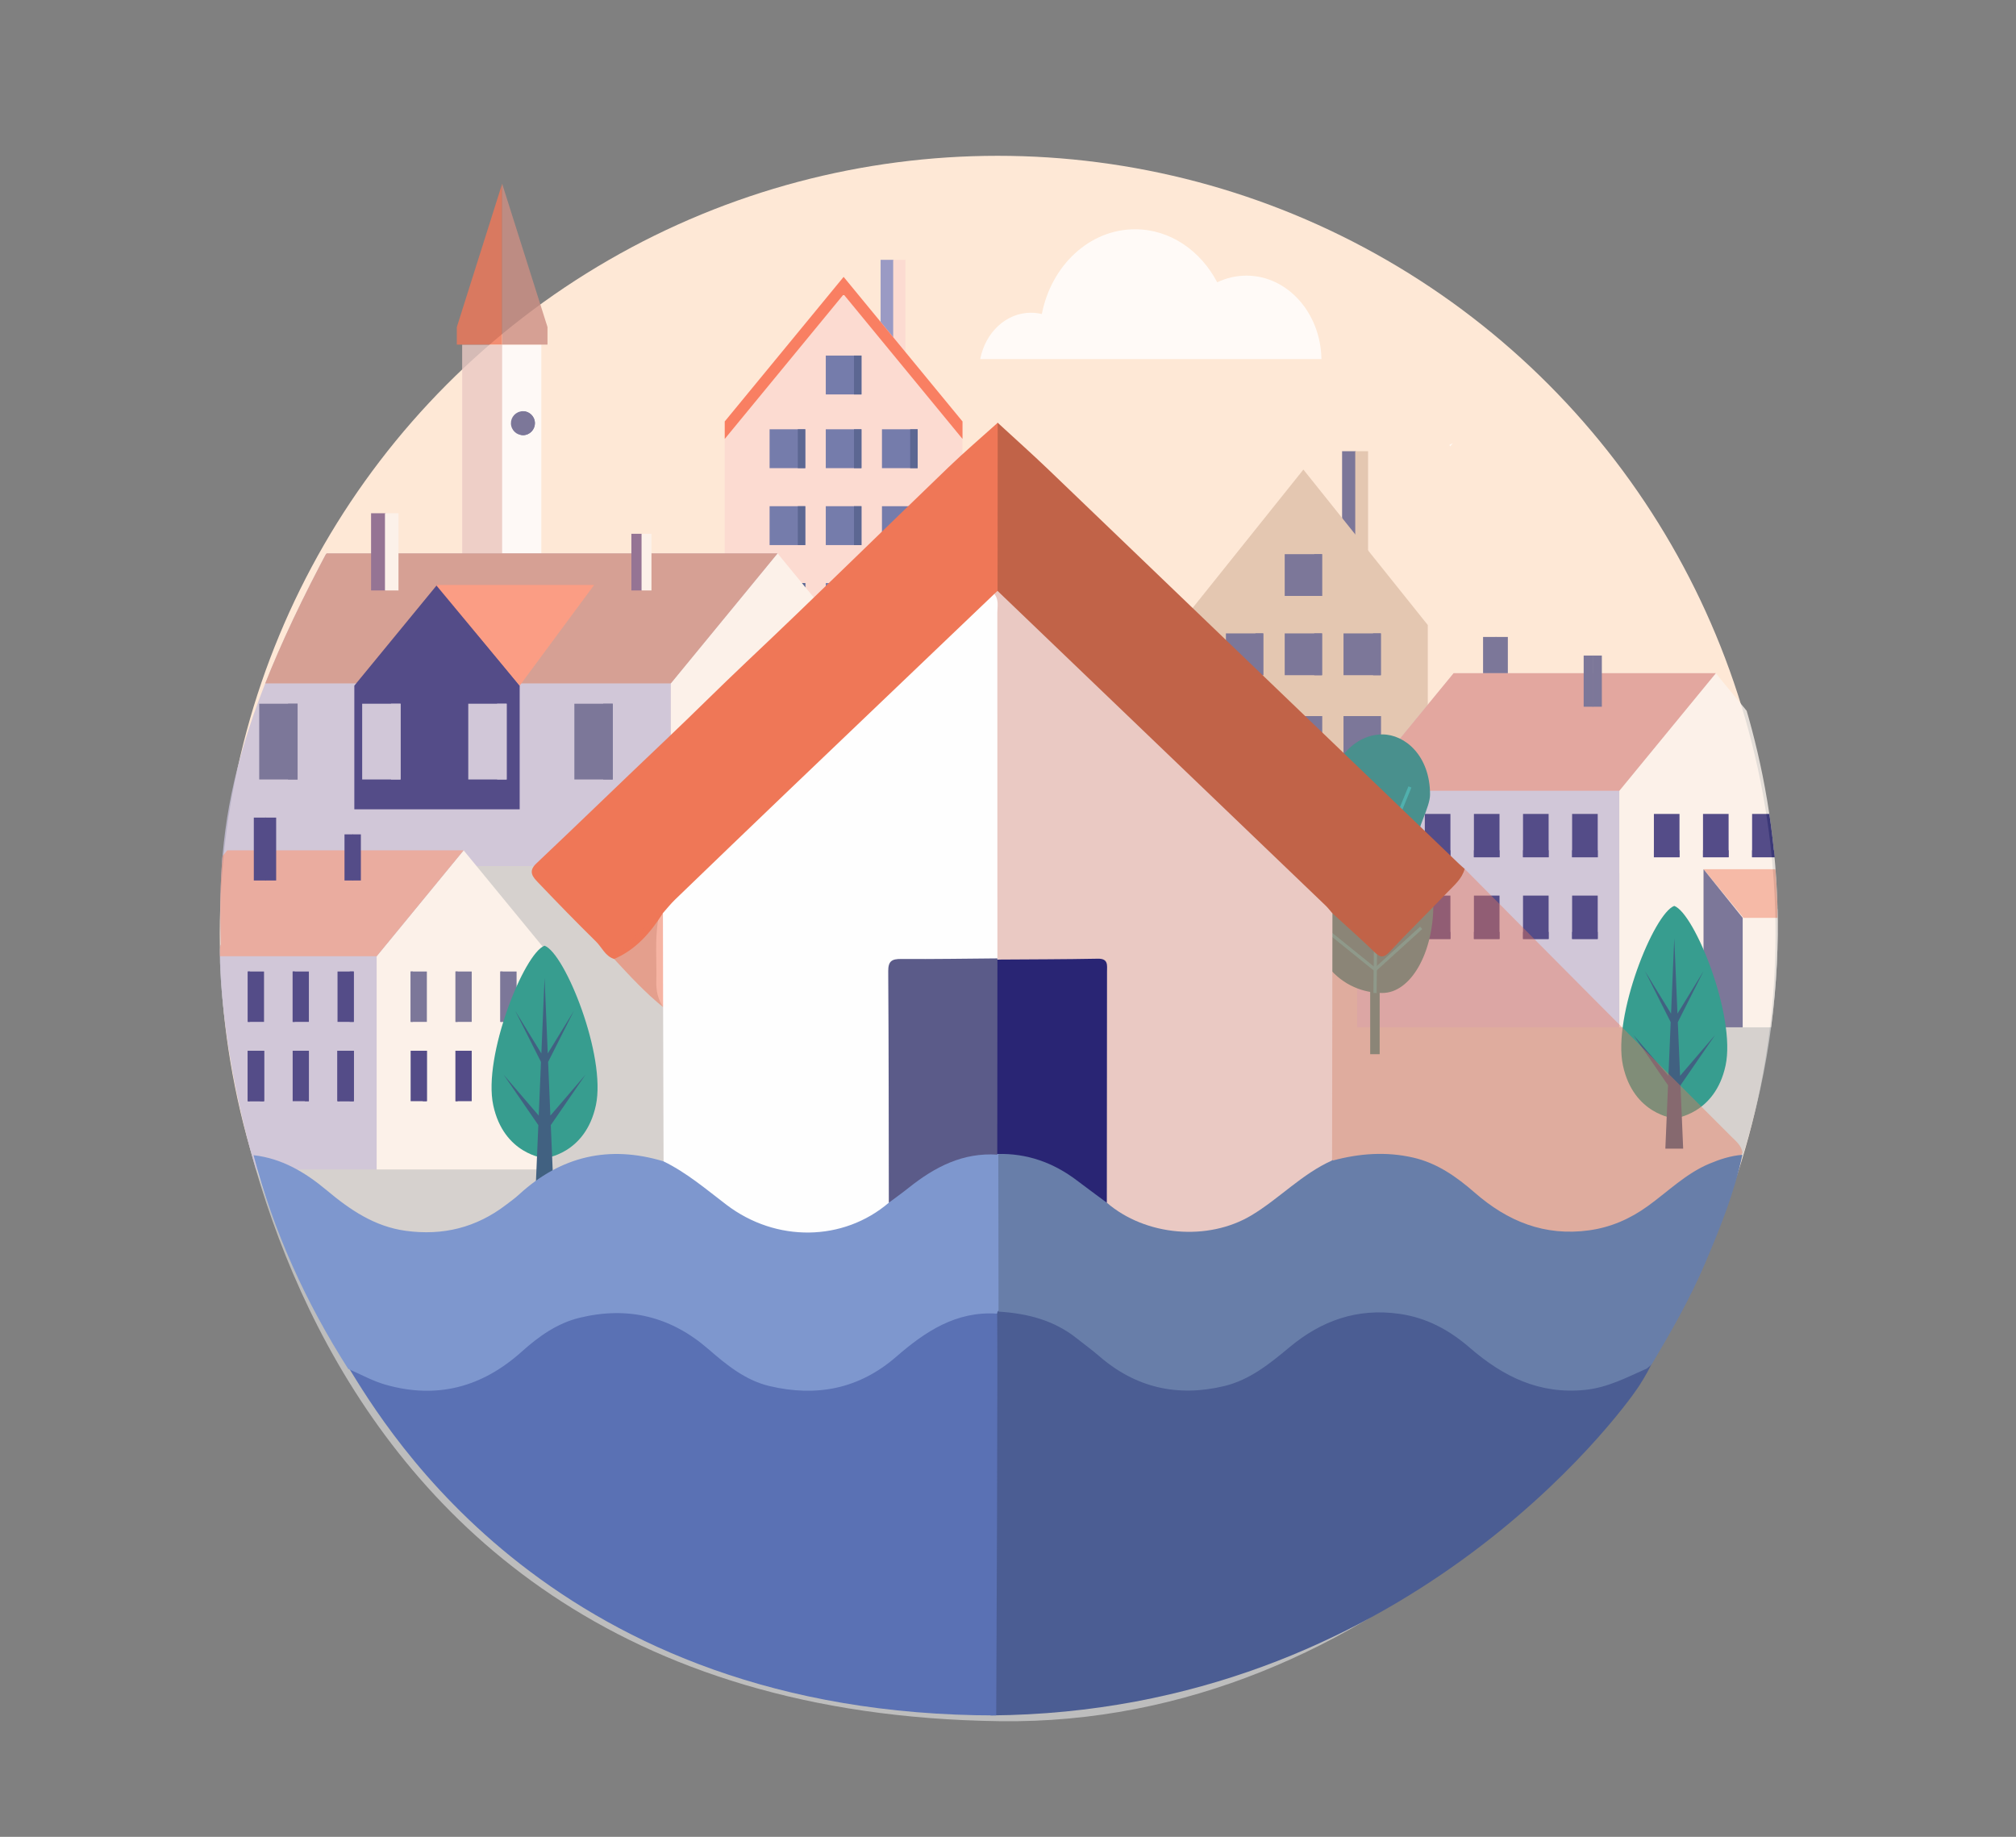 <?xml version="1.0" encoding="UTF-8"?><svg id="Calque_1" xmlns="http://www.w3.org/2000/svg" xmlns:xlink="http://www.w3.org/1999/xlink" viewBox="0 0 2588 2358"><rect x="0" y="0" width="2588" height="2358" fill="#808080" stroke="none"/><defs><style>.cls-1{fill:none;}.cls-2{clip-path:url(#clippath);}.cls-3{fill:#fa8b6f;}.cls-4{fill:#f86545;}.cls-5{fill:#eac9c3;}.cls-6{fill:#fbd8cf;}.cls-7{fill:#e59e91;}.cls-8,.cls-9,.cls-10{fill:#ef7757;}.cls-11{fill:#fee8d6;}.cls-12{fill:#fff;}.cls-13{fill:#fefefe;}.cls-14{fill:#fbf4ed;}.cls-15{fill:#7e97ce;}.cls-16{fill:#8187bf;}.cls-17{fill:#687ea9;}.cls-18{fill:#8c0b00;}.cls-19{fill:#334781;}.cls-20{fill:#c16348;}.cls-21{fill:#ccc;}.cls-22{fill:#c6bfd8;}.cls-23{fill:#ddbfa8;}.cls-24{fill:#cc8f83;}.cls-25{fill:#12406c;}.cls-26{fill:#058b7d;}.cls-27{fill:#1b7a7a;}.cls-28{fill:#5b5b89;}.cls-29{fill:#5a71b4;}.cls-30{fill:#292574;}.cls-31{fill:#4b5d93;}.cls-32{fill:#5362a0;}.cls-33{fill:#24a3a3;}.cls-34{fill:#7b5783;}.cls-35,.cls-9{opacity:.55;}.cls-36{opacity:.8;}.cls-10{opacity:.4;}</style><clipPath id="clippath"><path class="cls-1" d="M1283.83,2209.53c-990.73-12.87-1009.09-1001.67-1000.43-996.72-4.42-160.09,10.8-289.82,186.73-594.82,47.25-81.92,21.88-317.99,103.88-393.25C987.14-154.4,2092.58,59.04,2092.58,59.04l45.76,619.55s241.14,345.02,98.93,805.05c-104.24,337.2-477.34,732.08-953.44,725.9Z"/></clipPath></defs><circle class="cls-11" cx="1280.73" cy="1198.59" r="998.58"/><g class="cls-36"><g class="cls-2"><path class="cls-12" d="M1865.09,568.94c-1.21,1.38-2.4,2.77-3.6,4.16-.28-.66-.53-1.34-.81-2,1.49-.69,2.95-1.43,4.41-2.16Z"/><path class="cls-12" d="M1696.36,460.94c-.94-59.33-43.67-107.11-96.28-107.11-13.31,0-25.98,3.06-37.51,8.58-21.36-40.76-60.59-68.09-105.47-68.09-58.59,0-107.55,46.57-119.68,108.8-4.51-1.09-9.19-1.68-13.99-1.68-31.95,0-58.62,25.5-65.06,59.51h438Z"/><polygon class="cls-26" points="1233.29 1395.07 1176.53 1336.82 1227.97 1336.82 1178.31 1266.83 1210.82 1266.83 1165.89 1200.89 1185.69 1201.56 1133.18 1109.82 1080.66 1201.56 1100.47 1200.89 1055.54 1266.83 1088.05 1266.83 1038.39 1336.82 1089.82 1336.82 1033.07 1395.07 1124.47 1395.07 1121.74 1459.64 1133.18 1459.64 1144.62 1459.64 1141.89 1395.07 1233.29 1395.07"/><g><path class="cls-26" d="M1617.63,1203.67c-26.22,9.57-79.4,141.64-65.88,204.8,13.52,63.16,65.88,67.95,65.88,67.95,0,0,52.36-4.79,65.88-67.95,13.52-63.16-39.65-195.23-65.88-204.8Z"/><polygon class="cls-25" points="1670.15 1369.29 1625.12 1421.75 1622.2 1352.9 1655.3 1287.27 1621.74 1341.92 1617.63 1244.79 1613.52 1341.92 1579.96 1287.27 1613.06 1352.9 1610.15 1421.75 1565.12 1369.29 1609.63 1433.98 1606.19 1515.32 1617.63 1515.32 1629.07 1515.32 1625.63 1433.98 1670.15 1369.29"/></g><path class="cls-21" d="M250,1171.75s334.24-148.08,600.76-104.13c267.81,44.16,487.84,165.99,685.4,165.99s376.76-114.4,504.88-114.4,253.11,52.53,253.11,52.53v1103.22H250V1171.75Z"/><g><g><g><rect class="cls-16" x="1130.47" y="333.57" width="16.98" height="147.82" transform="translate(2277.92 814.95) rotate(180)"/><rect class="cls-6" x="1146.61" y="333.57" width="15.73" height="147.82" transform="translate(2308.95 814.95) rotate(180)"/></g><polygon class="cls-6" points="1235.6 541.05 1082.98 355.47 930.36 541.05 930.36 949.25 1235.6 949.25 1235.6 541.05"/><g><g><rect class="cls-32" x="1132.21" y="551.06" width="45.8" height="49.91" transform="translate(2310.22 1152.02) rotate(180)"/><rect class="cls-19" x="1168.43" y="551.06" width="9.58" height="49.91"/></g><g><rect class="cls-32" x="1060.08" y="551.06" width="45.8" height="49.91" transform="translate(2165.96 1152.02) rotate(180)"/><rect class="cls-19" x="1096.3" y="551.06" width="9.58" height="49.91"/></g><g><rect class="cls-32" x="1060.08" y="456.43" width="45.8" height="49.91" transform="translate(2165.96 962.77) rotate(180)"/><rect class="cls-19" x="1096.3" y="456.43" width="9.58" height="49.91"/></g><g><rect class="cls-32" x="987.95" y="551.06" width="45.8" height="49.91" transform="translate(2021.7 1152.02) rotate(180)"/><rect class="cls-19" x="1024.17" y="551.06" width="9.58" height="49.91"/></g></g><g><g><rect class="cls-32" x="1132.21" y="649.8" width="45.8" height="49.91" transform="translate(2310.22 1349.51) rotate(180)"/><rect class="cls-19" x="1168.43" y="649.8" width="9.58" height="49.91"/></g><g><rect class="cls-32" x="1060.08" y="649.8" width="45.8" height="49.91" transform="translate(2165.96 1349.51) rotate(180)"/><rect class="cls-19" x="1096.3" y="649.8" width="9.58" height="49.91"/></g><g><rect class="cls-32" x="987.95" y="649.8" width="45.8" height="49.91" transform="translate(2021.7 1349.51) rotate(180)"/><rect class="cls-19" x="1024.17" y="649.8" width="9.58" height="49.91"/></g></g><g><g><rect class="cls-32" x="1132.21" y="748.54" width="45.8" height="49.91" transform="translate(2310.22 1547) rotate(180)"/><rect class="cls-19" x="1168.43" y="748.54" width="9.58" height="49.91"/></g><g><rect class="cls-32" x="1060.08" y="748.54" width="45.8" height="49.91" transform="translate(2165.96 1547) rotate(180)"/><rect class="cls-19" x="1096.3" y="748.54" width="9.58" height="49.91"/></g><g><rect class="cls-32" x="987.95" y="748.54" width="45.8" height="49.91" transform="translate(2021.7 1547) rotate(180)"/><rect class="cls-19" x="1024.17" y="748.54" width="9.58" height="49.91"/></g></g><g><g><rect class="cls-32" x="1132.21" y="847.29" width="45.8" height="49.91" transform="translate(2310.22 1744.49) rotate(180)"/><rect class="cls-19" x="1168.43" y="847.29" width="9.58" height="49.91"/></g><g><rect class="cls-32" x="1060.08" y="847.29" width="45.8" height="49.91" transform="translate(2165.96 1744.49) rotate(180)"/><rect class="cls-19" x="1096.3" y="847.29" width="9.58" height="49.91"/></g><g><rect class="cls-32" x="987.95" y="847.29" width="45.8" height="49.91" transform="translate(2021.7 1744.49) rotate(180)"/><rect class="cls-19" x="1024.17" y="847.29" width="9.58" height="49.91"/></g></g><polygon class="cls-4" points="930.37 541.04 930.37 563.45 1082.98 377.88 1235.59 563.45 1235.59 541.04 1082.98 355.47 930.37 541.04"/><rect class="cls-18" x="930.37" y="949.24" width="305.22" height="22.4"/></g><g><g><g><rect class="cls-13" x="630.33" y="442.37" width="64.57" height="305.12" transform="translate(1325.23 1189.85) rotate(180)"/><rect class="cls-5" x="593.3" y="442.37" width="51.34" height="305.12" transform="translate(1237.94 1189.85) rotate(180)"/></g><g><polygon class="cls-8" points="644.64 442.37 586.44 442.37 586.44 419.86 644.64 235.83 644.64 442.37"/><polygon class="cls-24" points="644.64 442.37 702.84 442.37 702.84 419.86 644.64 235.83 644.64 442.37"/></g><g><circle class="cls-28" cx="671.29" cy="543.27" r="15.39" transform="translate(-106.39 167.79) rotate(-13.21)"/><path class="cls-28" d="M680.68,543.27c0-7.47-5.33-13.7-12.39-15.1,.97-.19,1.97-.29,3-.29,8.5,0,15.39,6.89,15.39,15.39s-6.89,15.39-15.39,15.39c-1.03,0-2.03-.1-3-.29,7.06-1.39,12.39-7.62,12.39-15.1Z"/></g></g><polygon class="cls-14" points="861.13 1111.83 1135.21 1111.83 1135.21 877.28 998.17 710.36 861.13 877.28 861.13 1111.83"/><polygon class="cls-22" points="419.36 710.36 998.17 710.36 861.13 877.28 861.13 1111.83 282.32 1111.83 282.32 877.28 419.36 710.36"/><polygon class="cls-24" points="419.36 710.36 998.17 710.36 861.13 877.28 282.32 877.28 419.36 710.36"/><g><g><rect class="cls-30" x="1056.06" y="901.27" width="25.57" height="79.39" transform="translate(2137.69 1881.92) rotate(180)"/><rect class="cls-30" x="1075.28" y="901.27" width="6.35" height="79.39"/></g><g><rect class="cls-30" x="985.39" y="901.27" width="25.57" height="79.39" transform="translate(1996.34 1881.92) rotate(180)"/><rect class="cls-30" x="1004.6" y="901.27" width="6.35" height="79.39"/></g><g><rect class="cls-30" x="914.71" y="901.27" width="25.57" height="79.39" transform="translate(1854.99 1881.92) rotate(180)"/><rect class="cls-30" x="933.93" y="901.27" width="6.35" height="79.39"/></g></g><polygon class="cls-30" points="454.87 1038.95 667.12 1038.95 667.12 880.17 560.99 750.91 454.87 880.17 454.87 1038.95"/><g><g><rect class="cls-28" x="737.33" y="903.4" width="49.27" height="97.23" transform="translate(1523.93 1904.04) rotate(180)"/><rect class="cls-28" x="774.37" y="903.4" width="12.23" height="97.23"/></g><g><rect class="cls-22" x="601.14" y="903.4" width="49.27" height="97.23" transform="translate(1251.54 1904.04) rotate(180)"/><rect class="cls-22" x="638.17" y="903.4" width="12.23" height="97.23"/></g><g><rect class="cls-22" x="464.94" y="903.4" width="49.27" height="97.23" transform="translate(979.15 1904.04) rotate(180)"/><rect class="cls-22" x="501.98" y="903.4" width="12.23" height="97.23"/></g><g><rect class="cls-28" x="332.76" y="903.4" width="49.27" height="97.23" transform="translate(714.79 1904.04) rotate(180)"/><rect class="cls-28" x="369.8" y="903.4" width="12.23" height="97.23"/></g></g><g><rect class="cls-34" x="476.37" y="658.85" width="18.75" height="99.1" transform="translate(971.48 1416.8) rotate(180)"/><rect class="cls-14" x="494.19" y="658.85" width="17.36" height="99.1" transform="translate(1005.74 1416.8) rotate(180)"/></g><g><rect class="cls-34" x="810.51" y="685.25" width="13.75" height="72.7" transform="translate(1634.78 1443.2) rotate(180)"/><rect class="cls-14" x="823.59" y="685.25" width="12.74" height="72.7" transform="translate(1659.91 1443.2) rotate(180)"/></g><polygon class="cls-3" points="667.12 880.17 762.72 750.91 559.68 750.91 667.12 880.17"/></g><g><polygon class="cls-14" points="483.48 1501.28 706.82 1501.28 706.82 1227.57 595.15 1091.55 483.48 1227.57 483.48 1501.28"/><polygon class="cls-22" points="291.76 1091.55 595.15 1091.55 483.48 1227.57 483.48 1501.28 180.09 1501.28 180.09 1227.57 291.76 1091.55"/><polygon class="cls-7" points="291.76 1091.55 595.15 1091.55 483.48 1227.57 180.09 1227.57 291.76 1091.55"/><g><g><g><rect class="cls-28" x="642.32" y="1247.11" width="20.83" height="64.69" transform="translate(1305.48 2558.91) rotate(180)"/><rect class="cls-28" x="642.32" y="1247.11" width="2.83" height="64.69"/></g><g><rect class="cls-28" x="655.7" y="1254.09" width="5.56" height=".93" transform="translate(1316.96 2509.11) rotate(180)"/><rect class="cls-28" x="647.45" y="1254.09" width="5.56" height=".93" transform="translate(1300.45 2509.11) rotate(180)"/></g><g><rect class="cls-28" x="655.7" y="1257.96" width="5.56" height=".93" transform="translate(1316.96 2516.85) rotate(180)"/><rect class="cls-28" x="647.45" y="1257.96" width="5.56" height=".93" transform="translate(1300.45 2516.85) rotate(180)"/></g><g><rect class="cls-28" x="655.7" y="1261.83" width="5.56" height=".93" transform="translate(1316.96 2524.6) rotate(180)"/><rect class="cls-28" x="647.45" y="1261.83" width="5.56" height=".93" transform="translate(1300.45 2524.6) rotate(180)"/></g><g><rect class="cls-28" x="655.7" y="1265.71" width="5.56" height=".93" transform="translate(1316.96 2532.35) rotate(180)"/><rect class="cls-28" x="647.45" y="1265.71" width="5.56" height=".93" transform="translate(1300.45 2532.35) rotate(180)"/></g><g><rect class="cls-28" x="655.7" y="1269.58" width="5.56" height=".93" transform="translate(1316.96 2540.09) rotate(180)"/><rect class="cls-28" x="647.45" y="1269.58" width="5.56" height=".93" transform="translate(1300.45 2540.09) rotate(180)"/></g><g><rect class="cls-28" x="655.7" y="1273.45" width="5.56" height=".93" transform="translate(1316.96 2547.84) rotate(180)"/><rect class="cls-28" x="647.45" y="1273.45" width="5.56" height=".93" transform="translate(1300.45 2547.84) rotate(180)"/></g><g><rect class="cls-28" x="655.7" y="1277.32" width="5.56" height=".93" transform="translate(1316.96 2555.58) rotate(180)"/><rect class="cls-28" x="647.45" y="1277.32" width="5.56" height=".93" transform="translate(1300.45 2555.58) rotate(180)"/></g><g><rect class="cls-28" x="655.7" y="1281.2" width="5.56" height=".93" transform="translate(1316.96 2563.33) rotate(180)"/><rect class="cls-28" x="647.45" y="1281.2" width="5.56" height=".93" transform="translate(1300.45 2563.33) rotate(180)"/></g><g><rect class="cls-28" x="655.7" y="1285.07" width="5.56" height=".93" transform="translate(1316.96 2571.08) rotate(180)"/><rect class="cls-28" x="647.45" y="1285.07" width="5.56" height=".93" transform="translate(1300.45 2571.08) rotate(180)"/></g><g><rect class="cls-28" x="655.7" y="1288.94" width="5.56" height=".93" transform="translate(1316.96 2578.82) rotate(180)"/><rect class="cls-28" x="647.45" y="1288.94" width="5.56" height=".93" transform="translate(1300.45 2578.82) rotate(180)"/></g><g><rect class="cls-28" x="655.7" y="1292.82" width="5.56" height=".93" transform="translate(1316.96 2586.57) rotate(180)"/><rect class="cls-28" x="647.45" y="1292.82" width="5.56" height=".93" transform="translate(1300.45 2586.57) rotate(180)"/></g><g><rect class="cls-28" x="655.7" y="1296.69" width="5.56" height=".93" transform="translate(1316.96 2594.31) rotate(180)"/><rect class="cls-28" x="647.45" y="1296.69" width="5.56" height=".93" transform="translate(1300.45 2594.31) rotate(180)"/></g><g><rect class="cls-28" x="655.7" y="1300.56" width="5.56" height=".93" transform="translate(1316.96 2602.06) rotate(180)"/><rect class="cls-28" x="647.45" y="1300.56" width="5.56" height=".93" transform="translate(1300.45 2602.06) rotate(180)"/></g></g><g><g><rect class="cls-28" x="584.74" y="1247.11" width="20.83" height="64.69" transform="translate(1190.3 2558.91) rotate(180)"/><rect class="cls-28" x="584.74" y="1247.11" width="2.83" height="64.69"/></g><g><rect class="cls-28" x="598.11" y="1254.09" width="5.56" height=".93" transform="translate(1201.78 2509.11) rotate(180)"/><rect class="cls-28" x="589.86" y="1254.09" width="5.56" height=".93" transform="translate(1185.28 2509.11) rotate(180)"/></g><g><rect class="cls-28" x="598.11" y="1257.96" width="5.56" height=".93" transform="translate(1201.78 2516.85) rotate(180)"/><rect class="cls-28" x="589.86" y="1257.96" width="5.56" height=".93" transform="translate(1185.28 2516.85) rotate(180)"/></g><g><rect class="cls-28" x="598.11" y="1261.83" width="5.56" height=".93" transform="translate(1201.78 2524.6) rotate(180)"/><rect class="cls-28" x="589.86" y="1261.83" width="5.56" height=".93" transform="translate(1185.28 2524.6) rotate(180)"/></g><g><rect class="cls-28" x="598.11" y="1265.71" width="5.56" height=".93" transform="translate(1201.78 2532.35) rotate(180)"/><rect class="cls-28" x="589.86" y="1265.71" width="5.56" height=".93" transform="translate(1185.28 2532.35) rotate(180)"/></g><g><rect class="cls-28" x="598.11" y="1269.58" width="5.56" height=".93" transform="translate(1201.78 2540.09) rotate(180)"/><rect class="cls-28" x="589.86" y="1269.58" width="5.56" height=".93" transform="translate(1185.28 2540.09) rotate(180)"/></g><g><rect class="cls-28" x="598.11" y="1273.45" width="5.56" height=".93" transform="translate(1201.78 2547.84) rotate(180)"/><rect class="cls-28" x="589.86" y="1273.45" width="5.56" height=".93" transform="translate(1185.28 2547.84) rotate(180)"/></g><g><rect class="cls-28" x="598.11" y="1277.32" width="5.56" height=".93" transform="translate(1201.78 2555.58) rotate(180)"/><rect class="cls-28" x="589.86" y="1277.32" width="5.56" height=".93" transform="translate(1185.28 2555.58) rotate(180)"/></g><g><rect class="cls-28" x="598.11" y="1281.2" width="5.56" height=".93" transform="translate(1201.78 2563.33) rotate(180)"/><rect class="cls-28" x="589.86" y="1281.2" width="5.56" height=".93" transform="translate(1185.28 2563.33) rotate(180)"/></g><g><rect class="cls-28" x="598.11" y="1285.07" width="5.56" height=".93" transform="translate(1201.78 2571.08) rotate(180)"/><rect class="cls-28" x="589.86" y="1285.07" width="5.56" height=".93" transform="translate(1185.28 2571.08) rotate(180)"/></g><g><rect class="cls-28" x="598.11" y="1288.94" width="5.56" height=".93" transform="translate(1201.78 2578.82) rotate(180)"/><rect class="cls-28" x="589.86" y="1288.94" width="5.56" height=".93" transform="translate(1185.28 2578.82) rotate(180)"/></g><g><rect class="cls-28" x="598.11" y="1292.82" width="5.56" height=".93" transform="translate(1201.78 2586.57) rotate(180)"/><rect class="cls-28" x="589.86" y="1292.82" width="5.56" height=".93" transform="translate(1185.28 2586.57) rotate(180)"/></g><g><rect class="cls-28" x="598.11" y="1296.69" width="5.56" height=".93" transform="translate(1201.78 2594.31) rotate(180)"/><rect class="cls-28" x="589.86" y="1296.69" width="5.56" height=".93" transform="translate(1185.28 2594.31) rotate(180)"/></g><g><rect class="cls-28" x="598.11" y="1300.56" width="5.56" height=".93" transform="translate(1201.78 2602.06) rotate(180)"/><rect class="cls-28" x="589.86" y="1300.56" width="5.56" height=".93" transform="translate(1185.28 2602.06) rotate(180)"/></g></g><g><g><rect class="cls-28" x="527.15" y="1247.11" width="20.83" height="64.69" transform="translate(1075.13 2558.91) rotate(180)"/><rect class="cls-28" x="527.15" y="1247.11" width="2.83" height="64.69"/></g><g><rect class="cls-28" x="540.53" y="1254.09" width="5.56" height=".93" transform="translate(1086.61 2509.11) rotate(180)"/><rect class="cls-28" x="532.27" y="1254.09" width="5.56" height=".93" transform="translate(1070.1 2509.11) rotate(180)"/></g><g><rect class="cls-28" x="540.53" y="1257.96" width="5.56" height=".93" transform="translate(1086.61 2516.85) rotate(180)"/><rect class="cls-28" x="532.27" y="1257.96" width="5.56" height=".93" transform="translate(1070.1 2516.85) rotate(180)"/></g><g><rect class="cls-28" x="540.53" y="1261.83" width="5.56" height=".93" transform="translate(1086.61 2524.6) rotate(180)"/><rect class="cls-28" x="532.27" y="1261.83" width="5.56" height=".93" transform="translate(1070.1 2524.6) rotate(180)"/></g><g><rect class="cls-28" x="540.53" y="1265.71" width="5.56" height=".93" transform="translate(1086.61 2532.35) rotate(180)"/><rect class="cls-28" x="532.27" y="1265.71" width="5.56" height=".93" transform="translate(1070.1 2532.35) rotate(180)"/></g><g><rect class="cls-28" x="540.53" y="1269.58" width="5.56" height=".93" transform="translate(1086.61 2540.09) rotate(180)"/><rect class="cls-28" x="532.27" y="1269.58" width="5.56" height=".93" transform="translate(1070.1 2540.09) rotate(180)"/></g><g><rect class="cls-28" x="540.53" y="1273.45" width="5.56" height=".93" transform="translate(1086.61 2547.84) rotate(180)"/><rect class="cls-28" x="532.27" y="1273.45" width="5.56" height=".93" transform="translate(1070.1 2547.84) rotate(180)"/></g><g><rect class="cls-28" x="540.53" y="1277.32" width="5.56" height=".93" transform="translate(1086.61 2555.58) rotate(180)"/><rect class="cls-28" x="532.27" y="1277.32" width="5.56" height=".93" transform="translate(1070.1 2555.58) rotate(180)"/></g><g><rect class="cls-28" x="540.53" y="1281.2" width="5.56" height=".93" transform="translate(1086.61 2563.33) rotate(180)"/><rect class="cls-28" x="532.27" y="1281.2" width="5.56" height=".93" transform="translate(1070.1 2563.33) rotate(180)"/></g><g><rect class="cls-28" x="540.53" y="1285.07" width="5.56" height=".93" transform="translate(1086.61 2571.08) rotate(180)"/><rect class="cls-28" x="532.27" y="1285.07" width="5.56" height=".93" transform="translate(1070.1 2571.08) rotate(180)"/></g><g><rect class="cls-28" x="540.53" y="1288.94" width="5.56" height=".93" transform="translate(1086.61 2578.82) rotate(180)"/><rect class="cls-28" x="532.27" y="1288.94" width="5.56" height=".93" transform="translate(1070.1 2578.82) rotate(180)"/></g><g><rect class="cls-28" x="540.53" y="1292.82" width="5.56" height=".93" transform="translate(1086.61 2586.57) rotate(180)"/><rect class="cls-28" x="532.27" y="1292.82" width="5.56" height=".93" transform="translate(1070.1 2586.57) rotate(180)"/></g><g><rect class="cls-28" x="540.53" y="1296.69" width="5.56" height=".93" transform="translate(1086.61 2594.31) rotate(180)"/><rect class="cls-28" x="532.27" y="1296.69" width="5.56" height=".93" transform="translate(1070.1 2594.31) rotate(180)"/></g><g><rect class="cls-28" x="540.53" y="1300.56" width="5.56" height=".93" transform="translate(1086.61 2602.06) rotate(180)"/><rect class="cls-28" x="532.27" y="1300.56" width="5.56" height=".93" transform="translate(1070.1 2602.06) rotate(180)"/></g></g></g><g><g><rect class="cls-30" x="433.28" y="1247.11" width="20.83" height="64.69" transform="translate(887.4 2558.91) rotate(180)"/><rect class="cls-30" x="448.94" y="1247.11" width="5.17" height="64.69"/></g><g><rect class="cls-30" x="204.63" y="1247.11" width="20.83" height="64.69" transform="translate(430.09 2558.91) rotate(180)"/><rect class="cls-30" x="220.29" y="1247.11" width="5.17" height="64.69"/></g><g><g><g><rect class="cls-30" x="375.69" y="1247.11" width="20.83" height="64.69" transform="translate(772.22 2558.91) rotate(180)"/><rect class="cls-30" x="375.69" y="1247.11" width="2.83" height="64.69"/></g><g><rect class="cls-30" x="389.07" y="1254.09" width="5.56" height=".93" transform="translate(783.7 2509.11) rotate(180)"/><rect class="cls-30" x="380.82" y="1254.09" width="5.56" height=".93" transform="translate(767.19 2509.11) rotate(180)"/></g><g><rect class="cls-30" x="389.07" y="1257.96" width="5.56" height=".93" transform="translate(783.7 2516.85) rotate(180)"/><rect class="cls-30" x="380.82" y="1257.96" width="5.56" height=".93" transform="translate(767.19 2516.85) rotate(180)"/></g><g><rect class="cls-30" x="389.07" y="1261.83" width="5.56" height=".93" transform="translate(783.7 2524.6) rotate(180)"/><rect class="cls-30" x="380.82" y="1261.83" width="5.56" height=".93" transform="translate(767.19 2524.6) rotate(180)"/></g><g><rect class="cls-30" x="389.07" y="1265.71" width="5.56" height=".93" transform="translate(783.7 2532.35) rotate(180)"/><rect class="cls-30" x="380.82" y="1265.71" width="5.56" height=".93" transform="translate(767.19 2532.35) rotate(180)"/></g><g><rect class="cls-30" x="389.07" y="1269.58" width="5.56" height=".93" transform="translate(783.7 2540.09) rotate(180)"/><rect class="cls-30" x="380.82" y="1269.58" width="5.56" height=".93" transform="translate(767.19 2540.09) rotate(180)"/></g><g><rect class="cls-30" x="389.07" y="1273.45" width="5.56" height=".93" transform="translate(783.7 2547.84) rotate(180)"/><rect class="cls-30" x="380.82" y="1273.45" width="5.56" height=".93" transform="translate(767.19 2547.84) rotate(180)"/></g><g><rect class="cls-30" x="389.07" y="1277.32" width="5.56" height=".93" transform="translate(783.7 2555.58) rotate(180)"/><rect class="cls-30" x="380.82" y="1277.32" width="5.56" height=".93" transform="translate(767.19 2555.58) rotate(180)"/></g><g><rect class="cls-30" x="389.07" y="1281.2" width="5.56" height=".93" transform="translate(783.7 2563.33) rotate(180)"/><rect class="cls-30" x="380.82" y="1281.2" width="5.56" height=".93" transform="translate(767.19 2563.33) rotate(180)"/></g><g><rect class="cls-30" x="389.07" y="1285.07" width="5.56" height=".93" transform="translate(783.7 2571.08) rotate(180)"/><rect class="cls-30" x="380.82" y="1285.07" width="5.56" height=".93" transform="translate(767.19 2571.08) rotate(180)"/></g><g><rect class="cls-30" x="389.07" y="1288.94" width="5.56" height=".93" transform="translate(783.7 2578.82) rotate(180)"/><rect class="cls-30" x="380.82" y="1288.94" width="5.56" height=".93" transform="translate(767.19 2578.82) rotate(180)"/></g><g><rect class="cls-30" x="389.07" y="1292.82" width="5.56" height=".93" transform="translate(783.7 2586.57) rotate(180)"/><rect class="cls-30" x="380.82" y="1292.82" width="5.56" height=".93" transform="translate(767.19 2586.57) rotate(180)"/></g><g><rect class="cls-30" x="389.07" y="1296.69" width="5.56" height=".93" transform="translate(783.7 2594.31) rotate(180)"/><rect class="cls-30" x="380.82" y="1296.69" width="5.56" height=".93" transform="translate(767.19 2594.31) rotate(180)"/></g><g><rect class="cls-30" x="389.07" y="1300.56" width="5.56" height=".93" transform="translate(783.7 2602.06) rotate(180)"/><rect class="cls-30" x="380.82" y="1300.56" width="5.56" height=".93" transform="translate(767.19 2602.06) rotate(180)"/></g></g><g><g><rect class="cls-30" x="318.11" y="1247.11" width="20.83" height="64.69" transform="translate(657.05 2558.91) rotate(180)"/><rect class="cls-30" x="318.11" y="1247.11" width="2.83" height="64.69"/></g><g><rect class="cls-30" x="331.49" y="1254.09" width="5.56" height=".93" transform="translate(668.53 2509.11) rotate(180)"/><rect class="cls-30" x="323.23" y="1254.09" width="5.56" height=".93" transform="translate(652.02 2509.11) rotate(180)"/></g><g><rect class="cls-30" x="331.49" y="1257.96" width="5.56" height=".93" transform="translate(668.53 2516.85) rotate(180)"/><rect class="cls-30" x="323.23" y="1257.96" width="5.56" height=".93" transform="translate(652.02 2516.85) rotate(180)"/></g><g><rect class="cls-30" x="331.49" y="1261.83" width="5.56" height=".93" transform="translate(668.53 2524.6) rotate(180)"/><rect class="cls-30" x="323.23" y="1261.83" width="5.56" height=".93" transform="translate(652.02 2524.6) rotate(180)"/></g><g><rect class="cls-30" x="331.49" y="1265.71" width="5.56" height=".93" transform="translate(668.53 2532.35) rotate(180)"/><rect class="cls-30" x="323.23" y="1265.71" width="5.56" height=".93" transform="translate(652.02 2532.35) rotate(180)"/></g><g><rect class="cls-30" x="331.49" y="1269.58" width="5.56" height=".93" transform="translate(668.53 2540.09) rotate(180)"/><rect class="cls-30" x="323.23" y="1269.58" width="5.56" height=".93" transform="translate(652.02 2540.09) rotate(180)"/></g><g><rect class="cls-30" x="331.49" y="1273.45" width="5.56" height=".93" transform="translate(668.53 2547.84) rotate(180)"/><rect class="cls-30" x="323.23" y="1273.45" width="5.56" height=".93" transform="translate(652.02 2547.84) rotate(180)"/></g><g><rect class="cls-30" x="331.49" y="1277.32" width="5.56" height=".93" transform="translate(668.53 2555.58) rotate(180)"/><rect class="cls-30" x="323.23" y="1277.32" width="5.56" height=".93" transform="translate(652.02 2555.58) rotate(180)"/></g><g><rect class="cls-30" x="331.49" y="1281.2" width="5.56" height=".93" transform="translate(668.53 2563.33) rotate(180)"/><rect class="cls-30" x="323.23" y="1281.2" width="5.56" height=".93" transform="translate(652.02 2563.33) rotate(180)"/></g><g><rect class="cls-30" x="331.49" y="1285.07" width="5.56" height=".93" transform="translate(668.53 2571.08) rotate(180)"/><rect class="cls-30" x="323.23" y="1285.07" width="5.56" height=".93" transform="translate(652.02 2571.08) rotate(180)"/></g><g><rect class="cls-30" x="331.49" y="1288.94" width="5.56" height=".93" transform="translate(668.53 2578.82) rotate(180)"/><rect class="cls-30" x="323.23" y="1288.94" width="5.56" height=".93" transform="translate(652.02 2578.82) rotate(180)"/></g><g><rect class="cls-30" x="331.49" y="1292.82" width="5.56" height=".93" transform="translate(668.53 2586.57) rotate(180)"/><rect class="cls-30" x="323.23" y="1292.82" width="5.56" height=".93" transform="translate(652.02 2586.57) rotate(180)"/></g><g><rect class="cls-30" x="331.49" y="1296.69" width="5.56" height=".93" transform="translate(668.53 2594.31) rotate(180)"/><rect class="cls-30" x="323.23" y="1296.69" width="5.56" height=".93" transform="translate(652.02 2594.31) rotate(180)"/></g><g><rect class="cls-30" x="331.49" y="1300.56" width="5.56" height=".93" transform="translate(668.53 2602.06) rotate(180)"/><rect class="cls-30" x="323.23" y="1300.56" width="5.56" height=".93" transform="translate(652.02 2602.06) rotate(180)"/></g></g><g><g><rect class="cls-30" x="260.52" y="1247.11" width="20.83" height="64.69" transform="translate(541.87 2558.91) rotate(180)"/><rect class="cls-30" x="260.52" y="1247.11" width="2.83" height="64.69"/></g><g><rect class="cls-30" x="273.9" y="1254.09" width="5.56" height=".93" transform="translate(553.35 2509.11) rotate(180)"/><rect class="cls-30" x="265.64" y="1254.09" width="5.56" height=".93" transform="translate(536.84 2509.11) rotate(180)"/></g><g><rect class="cls-30" x="273.9" y="1261.83" width="5.56" height=".93" transform="translate(553.35 2524.6) rotate(180)"/><rect class="cls-30" x="265.64" y="1261.83" width="5.56" height=".93" transform="translate(536.84 2524.6) rotate(180)"/></g><g><rect class="cls-30" x="273.9" y="1265.71" width="5.56" height=".93" transform="translate(553.35 2532.35) rotate(180)"/><rect class="cls-30" x="265.64" y="1265.71" width="5.56" height=".93" transform="translate(536.84 2532.35) rotate(180)"/></g><g><rect class="cls-30" x="273.9" y="1269.58" width="5.56" height=".93" transform="translate(553.35 2540.09) rotate(180)"/><rect class="cls-30" x="265.64" y="1269.58" width="5.56" height=".93" transform="translate(536.84 2540.09) rotate(180)"/></g><g><rect class="cls-30" x="273.9" y="1273.45" width="5.56" height=".93" transform="translate(553.35 2547.84) rotate(180)"/><rect class="cls-30" x="265.64" y="1273.45" width="5.56" height=".93" transform="translate(536.84 2547.84) rotate(180)"/></g><g><rect class="cls-30" x="273.9" y="1277.32" width="5.56" height=".93" transform="translate(553.35 2555.58) rotate(180)"/><rect class="cls-30" x="265.64" y="1277.32" width="5.56" height=".93" transform="translate(536.84 2555.58) rotate(180)"/></g><g><rect class="cls-30" x="273.9" y="1281.2" width="5.56" height=".93" transform="translate(553.35 2563.33) rotate(180)"/><rect class="cls-30" x="265.64" y="1281.2" width="5.56" height=".93" transform="translate(536.84 2563.33) rotate(180)"/></g><g><rect class="cls-30" x="273.9" y="1285.07" width="5.56" height=".93" transform="translate(553.35 2571.08) rotate(180)"/><rect class="cls-30" x="265.64" y="1285.07" width="5.56" height=".93" transform="translate(536.84 2571.08) rotate(180)"/></g><g><rect class="cls-30" x="273.9" y="1288.94" width="5.56" height=".93" transform="translate(553.35 2578.82) rotate(180)"/><rect class="cls-30" x="265.64" y="1288.94" width="5.56" height=".93" transform="translate(536.84 2578.82) rotate(180)"/></g><g><rect class="cls-30" x="273.9" y="1292.82" width="5.56" height=".93" transform="translate(553.35 2586.57) rotate(180)"/><rect class="cls-30" x="265.64" y="1292.82" width="5.56" height=".93" transform="translate(536.84 2586.57) rotate(180)"/></g><g><rect class="cls-30" x="273.9" y="1296.69" width="5.56" height=".93" transform="translate(553.35 2594.31) rotate(180)"/><rect class="cls-30" x="265.64" y="1296.69" width="5.56" height=".93" transform="translate(536.84 2594.31) rotate(180)"/></g><g><rect class="cls-30" x="273.9" y="1300.56" width="5.56" height=".93" transform="translate(553.35 2602.06) rotate(180)"/><rect class="cls-30" x="265.64" y="1300.56" width="5.56" height=".93" transform="translate(536.84 2602.06) rotate(180)"/></g></g></g></g><g><g><rect class="cls-30" x="433.28" y="1348.89" width="20.83" height="64.69" transform="translate(887.4 2762.46) rotate(180)"/><rect class="cls-30" x="448.94" y="1348.89" width="5.17" height="64.69"/></g><g><rect class="cls-30" x="375.69" y="1348.89" width="20.83" height="64.69" transform="translate(772.22 2762.46) rotate(180)"/><rect class="cls-30" x="391.35" y="1348.89" width="5.17" height="64.69"/></g><g><rect class="cls-30" x="318.11" y="1348.89" width="20.83" height="64.69" transform="translate(657.05 2762.46) rotate(180)"/><rect class="cls-30" x="333.77" y="1348.89" width="5.17" height="64.69"/></g><g><rect class="cls-30" x="262.22" y="1348.89" width="20.83" height="64.69" transform="translate(545.26 2762.46) rotate(180)"/><rect class="cls-30" x="277.88" y="1348.89" width="5.17" height="64.69"/></g><g><rect class="cls-30" x="204.63" y="1348.89" width="20.83" height="64.69" transform="translate(430.09 2762.46) rotate(180)"/><rect class="cls-30" x="220.29" y="1348.89" width="5.17" height="64.69"/></g></g><g><g><rect class="cls-30" x="642.32" y="1348.89" width="20.83" height="64.69" transform="translate(1305.48 2762.46) rotate(180)"/><rect class="cls-30" x="657.98" y="1348.89" width="5.17" height="64.69"/></g><g><rect class="cls-30" x="527.15" y="1348.89" width="20.83" height="64.69" transform="translate(1075.13 2762.46) rotate(180)"/><rect class="cls-30" x="542.81" y="1348.89" width="5.17" height="64.69"/></g><g><g><rect class="cls-30" x="584.74" y="1348.89" width="20.83" height="64.69" transform="translate(1190.3 2762.46) rotate(180)"/><rect class="cls-30" x="584.74" y="1348.89" width="2.83" height="64.69"/></g><g><rect class="cls-30" x="598.11" y="1355.86" width="5.56" height=".93" transform="translate(1201.78 2712.66) rotate(180)"/><rect class="cls-30" x="589.86" y="1355.86" width="5.56" height=".93" transform="translate(1185.28 2712.66) rotate(180)"/></g><g><rect class="cls-30" x="598.11" y="1359.74" width="5.56" height=".93" transform="translate(1201.78 2720.41) rotate(180)"/><rect class="cls-30" x="589.86" y="1359.74" width="5.56" height=".93" transform="translate(1185.28 2720.41) rotate(180)"/></g><g><rect class="cls-30" x="598.11" y="1363.61" width="5.56" height=".93" transform="translate(1201.78 2728.15) rotate(180)"/><rect class="cls-30" x="589.86" y="1363.61" width="5.56" height=".93" transform="translate(1185.28 2728.15) rotate(180)"/></g><g><rect class="cls-30" x="598.11" y="1367.48" width="5.56" height=".93" transform="translate(1201.78 2735.9) rotate(180)"/><rect class="cls-30" x="589.86" y="1367.48" width="5.56" height=".93" transform="translate(1185.28 2735.9) rotate(180)"/></g><g><rect class="cls-30" x="598.11" y="1371.36" width="5.56" height=".93" transform="translate(1201.78 2743.65) rotate(180)"/><rect class="cls-30" x="589.86" y="1371.36" width="5.56" height=".93" transform="translate(1185.28 2743.65) rotate(180)"/></g><g><rect class="cls-30" x="598.11" y="1375.23" width="5.56" height=".93" transform="translate(1201.78 2751.39) rotate(180)"/><rect class="cls-30" x="589.86" y="1375.23" width="5.56" height=".93" transform="translate(1185.28 2751.39) rotate(180)"/></g><g><rect class="cls-30" x="598.11" y="1379.1" width="5.56" height=".93" transform="translate(1201.78 2759.14) rotate(180)"/><rect class="cls-30" x="589.86" y="1379.1" width="5.56" height=".93" transform="translate(1185.28 2759.14) rotate(180)"/></g><g><rect class="cls-30" x="598.11" y="1382.97" width="5.56" height=".94" transform="translate(1201.78 2766.88) rotate(180)"/><rect class="cls-30" x="589.86" y="1382.97" width="5.56" height=".94" transform="translate(1185.28 2766.88) rotate(180)"/></g><g><rect class="cls-30" x="598.11" y="1386.85" width="5.56" height=".93" transform="translate(1201.78 2774.63) rotate(180)"/><rect class="cls-30" x="589.86" y="1386.85" width="5.56" height=".93" transform="translate(1185.28 2774.63) rotate(180)"/></g><g><rect class="cls-30" x="598.11" y="1390.72" width="5.56" height=".93" transform="translate(1201.78 2782.38) rotate(180)"/><rect class="cls-30" x="589.86" y="1390.72" width="5.56" height=".93" transform="translate(1185.28 2782.38) rotate(180)"/></g><g><rect class="cls-30" x="598.11" y="1394.59" width="5.56" height=".93" transform="translate(1201.78 2790.12) rotate(180)"/><rect class="cls-30" x="589.86" y="1394.59" width="5.56" height=".93" transform="translate(1185.28 2790.12) rotate(180)"/></g><g><rect class="cls-30" x="598.11" y="1398.47" width="5.56" height=".94" transform="translate(1201.78 2797.87) rotate(180)"/><rect class="cls-30" x="589.86" y="1398.47" width="5.56" height=".94" transform="translate(1185.28 2797.87) rotate(180)"/></g><g><rect class="cls-30" x="598.11" y="1402.34" width="5.56" height=".93" transform="translate(1201.78 2805.61) rotate(180)"/><rect class="cls-30" x="589.86" y="1402.34" width="5.56" height=".93" transform="translate(1185.28 2805.61) rotate(180)"/></g></g></g><g><rect class="cls-30" x="325.84" y="1049.58" width="15.28" height="80.75" transform="translate(666.95 2179.91) rotate(180)"/><rect class="cls-30" x="340.36" y="1049.58" width="14.15" height="80.75" transform="translate(694.87 2179.91) rotate(180)"/></g><g><rect class="cls-30" x="442.24" y="1071.1" width="11.21" height="59.24" transform="translate(895.69 2201.43) rotate(180)"/><rect class="cls-30" x="452.9" y="1071.1" width="10.38" height="59.24" transform="translate(916.17 2201.43) rotate(180)"/></g><g><g><g><rect class="cls-30" x="433.28" y="1348.89" width="20.83" height="64.69" transform="translate(887.4 2762.46) rotate(180)"/><rect class="cls-30" x="433.28" y="1348.89" width="2.83" height="64.69"/></g><g><rect class="cls-30" x="446.66" y="1355.86" width="5.56" height=".93" transform="translate(898.88 2712.66) rotate(180)"/><rect class="cls-30" x="438.41" y="1355.86" width="5.56" height=".93" transform="translate(882.37 2712.66) rotate(180)"/></g><g><rect class="cls-30" x="446.66" y="1359.74" width="5.56" height=".93" transform="translate(898.88 2720.41) rotate(180)"/><rect class="cls-30" x="438.41" y="1359.74" width="5.56" height=".93" transform="translate(882.37 2720.41) rotate(180)"/></g><g><rect class="cls-30" x="446.66" y="1363.61" width="5.56" height=".93" transform="translate(898.88 2728.15) rotate(180)"/><rect class="cls-30" x="438.41" y="1363.61" width="5.56" height=".93" transform="translate(882.37 2728.15) rotate(180)"/></g><g><rect class="cls-30" x="446.66" y="1367.48" width="5.56" height=".93" transform="translate(898.88 2735.9) rotate(180)"/><rect class="cls-30" x="438.41" y="1367.48" width="5.56" height=".93" transform="translate(882.37 2735.9) rotate(180)"/></g><g><rect class="cls-30" x="446.66" y="1371.36" width="5.56" height=".93" transform="translate(898.88 2743.65) rotate(180)"/><rect class="cls-30" x="438.41" y="1371.36" width="5.56" height=".93" transform="translate(882.37 2743.65) rotate(180)"/></g><g><rect class="cls-30" x="446.66" y="1375.23" width="5.56" height=".93" transform="translate(898.88 2751.39) rotate(180)"/><rect class="cls-30" x="438.41" y="1375.23" width="5.56" height=".93" transform="translate(882.37 2751.39) rotate(180)"/></g><g><rect class="cls-30" x="446.66" y="1379.1" width="5.56" height=".93" transform="translate(898.88 2759.14) rotate(180)"/><rect class="cls-30" x="438.41" y="1379.1" width="5.56" height=".93" transform="translate(882.37 2759.14) rotate(180)"/></g><g><rect class="cls-30" x="446.66" y="1382.97" width="5.56" height=".93" transform="translate(898.88 2766.88) rotate(180)"/><rect class="cls-30" x="438.41" y="1382.97" width="5.56" height=".93" transform="translate(882.37 2766.88) rotate(180)"/></g><g><rect class="cls-30" x="446.66" y="1386.85" width="5.56" height=".93" transform="translate(898.88 2774.63) rotate(180)"/><rect class="cls-30" x="438.41" y="1386.85" width="5.56" height=".93" transform="translate(882.37 2774.63) rotate(180)"/></g><g><rect class="cls-30" x="446.66" y="1390.72" width="5.56" height=".93" transform="translate(898.88 2782.38) rotate(180)"/><rect class="cls-30" x="438.41" y="1390.72" width="5.56" height=".93" transform="translate(882.37 2782.38) rotate(180)"/></g><g><rect class="cls-30" x="446.66" y="1394.59" width="5.56" height=".93" transform="translate(898.88 2790.12) rotate(180)"/><rect class="cls-30" x="438.41" y="1394.59" width="5.56" height=".93" transform="translate(882.37 2790.12) rotate(180)"/></g><g><rect class="cls-30" x="446.66" y="1398.47" width="5.56" height=".93" transform="translate(898.88 2797.87) rotate(180)"/><rect class="cls-30" x="438.41" y="1398.47" width="5.56" height=".93" transform="translate(882.37 2797.87) rotate(180)"/></g><g><rect class="cls-30" x="446.66" y="1402.34" width="5.56" height=".94" transform="translate(898.88 2805.61) rotate(180)"/><rect class="cls-30" x="438.41" y="1402.34" width="5.56" height=".94" transform="translate(882.37 2805.61) rotate(180)"/></g></g><g><g><rect class="cls-30" x="318.11" y="1348.89" width="20.83" height="64.69" transform="translate(657.05 2762.46) rotate(180)"/><rect class="cls-30" x="318.11" y="1348.89" width="2.83" height="64.69"/></g><g><rect class="cls-30" x="331.49" y="1355.86" width="5.56" height=".93" transform="translate(668.53 2712.66) rotate(180)"/><rect class="cls-30" x="323.23" y="1355.86" width="5.56" height=".93" transform="translate(652.02 2712.66) rotate(180)"/></g><g><rect class="cls-30" x="331.49" y="1359.74" width="5.56" height=".93" transform="translate(668.53 2720.41) rotate(180)"/><rect class="cls-30" x="323.23" y="1359.74" width="5.56" height=".93" transform="translate(652.02 2720.41) rotate(180)"/></g><g><rect class="cls-30" x="331.49" y="1363.61" width="5.56" height=".93" transform="translate(668.53 2728.15) rotate(180)"/><rect class="cls-30" x="323.23" y="1363.61" width="5.56" height=".93" transform="translate(652.02 2728.15) rotate(180)"/></g><g><rect class="cls-30" x="331.49" y="1367.48" width="5.56" height=".93" transform="translate(668.53 2735.9) rotate(180)"/><rect class="cls-30" x="323.23" y="1367.48" width="5.56" height=".93" transform="translate(652.02 2735.9) rotate(180)"/></g><g><rect class="cls-30" x="331.49" y="1371.36" width="5.56" height=".93" transform="translate(668.53 2743.65) rotate(180)"/><rect class="cls-30" x="323.23" y="1371.36" width="5.56" height=".93" transform="translate(652.02 2743.65) rotate(180)"/></g><g><rect class="cls-30" x="331.49" y="1375.23" width="5.56" height=".93" transform="translate(668.53 2751.39) rotate(180)"/><rect class="cls-30" x="323.23" y="1375.23" width="5.56" height=".93" transform="translate(652.02 2751.39) rotate(180)"/></g><g><rect class="cls-30" x="331.49" y="1379.1" width="5.56" height=".93" transform="translate(668.53 2759.14) rotate(180)"/><rect class="cls-30" x="323.23" y="1379.1" width="5.56" height=".93" transform="translate(652.02 2759.14) rotate(180)"/></g><g><rect class="cls-30" x="331.49" y="1382.97" width="5.56" height=".93" transform="translate(668.53 2766.88) rotate(180)"/><rect class="cls-30" x="323.23" y="1382.97" width="5.56" height=".93" transform="translate(652.02 2766.88) rotate(180)"/></g><g><rect class="cls-30" x="331.49" y="1386.85" width="5.56" height=".93" transform="translate(668.53 2774.63) rotate(180)"/><rect class="cls-30" x="323.23" y="1386.85" width="5.56" height=".93" transform="translate(652.02 2774.63) rotate(180)"/></g><g><rect class="cls-30" x="331.49" y="1390.72" width="5.56" height=".93" transform="translate(668.53 2782.38) rotate(180)"/><rect class="cls-30" x="323.23" y="1390.72" width="5.56" height=".93" transform="translate(652.02 2782.38) rotate(180)"/></g><g><rect class="cls-30" x="331.49" y="1394.59" width="5.56" height=".93" transform="translate(668.53 2790.12) rotate(180)"/><rect class="cls-30" x="323.23" y="1394.59" width="5.56" height=".93" transform="translate(652.02 2790.12) rotate(180)"/></g><g><rect class="cls-30" x="331.49" y="1398.47" width="5.56" height=".93" transform="translate(668.53 2797.87) rotate(180)"/><rect class="cls-30" x="323.23" y="1398.47" width="5.56" height=".93" transform="translate(652.02 2797.87) rotate(180)"/></g><g><rect class="cls-30" x="331.49" y="1402.34" width="5.56" height=".94" transform="translate(668.53 2805.61) rotate(180)"/><rect class="cls-30" x="323.23" y="1402.34" width="5.56" height=".94" transform="translate(652.02 2805.61) rotate(180)"/></g></g></g></g><g><g><rect class="cls-28" x="1722.89" y="579.25" width="17.77" height="158.94" transform="translate(3463.54 1317.45) rotate(180)"/><rect class="cls-23" x="1739.78" y="579.25" width="16.46" height="158.94" transform="translate(3496.01 1317.45) rotate(180)"/></g><polygon class="cls-23" points="1832.89 802.35 1673.19 602.8 1513.49 802.35 1513.49 1241.25 1832.89 1241.25 1832.89 802.35"/><g><g><rect class="cls-28" x="1724.7" y="813.11" width="47.93" height="53.67" transform="translate(3497.33 1679.88) rotate(180)"/><rect class="cls-28" x="1762.6" y="813.11" width="10.03" height="53.67"/></g><g><rect class="cls-28" x="1649.23" y="813.11" width="47.93" height="53.67" transform="translate(3346.38 1679.88) rotate(180)"/><rect class="cls-28" x="1687.12" y="813.11" width="10.03" height="53.67"/></g><g><rect class="cls-28" x="1649.23" y="711.36" width="47.93" height="53.67" transform="translate(3346.38 1476.39) rotate(180)"/><rect class="cls-28" x="1687.12" y="711.36" width="10.03" height="53.67"/></g><g><rect class="cls-28" x="1573.75" y="813.11" width="47.93" height="53.67" transform="translate(3195.43 1679.88) rotate(180)"/><rect class="cls-28" x="1611.65" y="813.11" width="10.03" height="53.67"/></g></g><g><g><rect class="cls-28" x="1724.7" y="919.28" width="47.93" height="53.67" transform="translate(3497.33 1892.22) rotate(180)"/><rect class="cls-28" x="1762.6" y="919.28" width="10.03" height="53.67"/></g><g><rect class="cls-28" x="1649.23" y="919.28" width="47.93" height="53.67" transform="translate(3346.38 1892.22) rotate(180)"/><rect class="cls-28" x="1687.12" y="919.28" width="10.03" height="53.67"/></g><g><rect class="cls-28" x="1573.75" y="919.28" width="47.93" height="53.67" transform="translate(3195.43 1892.22) rotate(180)"/><rect class="cls-28" x="1611.65" y="919.28" width="10.03" height="53.67"/></g></g><g><g><rect class="cls-28" x="1724.7" y="1025.45" width="47.93" height="53.67" transform="translate(3497.33 2104.57) rotate(180)"/><rect class="cls-28" x="1762.6" y="1025.45" width="10.03" height="53.67"/></g><g><rect class="cls-28" x="1649.23" y="1025.45" width="47.93" height="53.67" transform="translate(3346.38 2104.57) rotate(180)"/><rect class="cls-28" x="1687.12" y="1025.45" width="10.03" height="53.67"/></g><g><rect class="cls-28" x="1573.75" y="1025.45" width="47.93" height="53.67" transform="translate(3195.43 2104.57) rotate(180)"/><rect class="cls-28" x="1611.65" y="1025.45" width="10.03" height="53.67"/></g></g><g><g><rect class="cls-28" x="1724.7" y="1131.63" width="47.93" height="53.67" transform="translate(3497.33 2316.92) rotate(180)"/><rect class="cls-28" x="1762.6" y="1131.63" width="10.03" height="53.67"/></g><g><rect class="cls-28" x="1649.23" y="1131.63" width="47.93" height="53.67" transform="translate(3346.38 2316.92) rotate(180)"/><rect class="cls-28" x="1687.12" y="1131.63" width="10.03" height="53.67"/></g><g><rect class="cls-28" x="1573.75" y="1131.63" width="47.93" height="53.67" transform="translate(3195.43 2316.92) rotate(180)"/><rect class="cls-28" x="1611.65" y="1131.63" width="10.03" height="53.67"/></g></g></g><g><g><rect class="cls-28" x="1903.86" y="817.66" width="16.95" height="89.58" transform="translate(3824.67 1724.89) rotate(180)"/><rect class="cls-28" x="1919.97" y="817.66" width="15.7" height="89.58" transform="translate(3855.64 1724.89) rotate(180)"/></g><polygon class="cls-14" points="2078.75 1318.75 2326.51 1318.75 2326.51 1015.11 2202.63 864.21 2078.75 1015.11 2078.75 1318.75"/><polygon class="cls-22" points="1866.05 864.21 2202.63 864.21 2078.75 1015.11 2078.75 1318.75 1742.17 1318.75 1742.17 1015.11 1866.05 864.21"/><g class="cls-35"><polygon class="cls-8" points="1866.05 864.21 2202.63 864.21 2078.75 1015.11 1742.17 1015.11 1866.05 864.21"/></g><g class="cls-35"><polygon class="cls-8" points="2326.08 1115.83 2186.87 1115.83 2238.11 1178.23 2377.31 1178.23 2326.08 1115.83"/></g><g><g><rect class="cls-30" x="2018.18" y="1044.83" width="32.86" height="55.67"/><rect class="cls-30" x="2018.18" y="1091.48" width="32.86" height="9.02"/></g><g><rect class="cls-30" x="1955.15" y="1044.83" width="32.86" height="55.67"/><rect class="cls-30" x="1955.15" y="1091.48" width="32.86" height="9.02"/></g><g><rect class="cls-30" x="1892.11" y="1044.83" width="32.86" height="55.67"/><rect class="cls-30" x="1892.11" y="1091.48" width="32.86" height="9.02"/></g><g><rect class="cls-30" x="1829.08" y="1044.83" width="32.86" height="55.67"/><rect class="cls-30" x="1829.08" y="1091.48" width="32.86" height="9.02"/></g><g><rect class="cls-30" x="1766.04" y="1044.83" width="32.86" height="55.67"/><rect class="cls-30" x="1766.04" y="1091.48" width="32.86" height="9.02"/></g></g><g><g><rect class="cls-30" x="2018.18" y="1149.7" width="32.86" height="55.67"/><rect class="cls-30" x="2018.18" y="1196.35" width="32.86" height="9.02"/></g><g><rect class="cls-30" x="1955.15" y="1149.7" width="32.86" height="55.67"/><rect class="cls-30" x="1955.15" y="1196.35" width="32.86" height="9.02"/></g><g><rect class="cls-30" x="1892.11" y="1149.7" width="32.86" height="55.67"/><rect class="cls-30" x="1892.11" y="1196.35" width="32.86" height="9.02"/></g><g><rect class="cls-30" x="1829.08" y="1149.7" width="32.86" height="55.67"/><rect class="cls-30" x="1829.08" y="1196.35" width="32.86" height="9.02"/></g><g><rect class="cls-30" x="1766.04" y="1149.7" width="32.86" height="55.67"/><rect class="cls-30" x="1766.04" y="1196.35" width="32.86" height="9.02"/></g></g><g><rect class="cls-28" x="2033" y="841.52" width="12.43" height="65.71" transform="translate(4078.43 1748.75) rotate(180)"/><rect class="cls-28" x="2044.82" y="841.52" width="11.51" height="65.71" transform="translate(4101.15 1748.75) rotate(180)"/></g><g><g><rect class="cls-30" x="2249.23" y="1044.83" width="32.86" height="55.67"/><rect class="cls-30" x="2249.23" y="1091.48" width="32.86" height="9.02"/></g><g><rect class="cls-30" x="2186.2" y="1044.83" width="32.86" height="55.67"/><rect class="cls-30" x="2186.2" y="1091.48" width="32.86" height="9.02"/></g><g><rect class="cls-30" x="2123.16" y="1044.83" width="32.86" height="55.67"/><rect class="cls-30" x="2123.16" y="1091.48" width="32.86" height="9.02"/></g></g><polygon class="cls-28" points="2186.87 1115.83 2186.87 1318.75 2237.14 1318.75 2237.14 1178.23 2186.87 1115.83"/></g><g><path class="cls-27" d="M1678.21,1134.5c1.66-32.32,31.03-31.54,34.66-55.57,2.12-14.04-9.7-28.96-9.7-45.59,0-50.01,31.98-90.56,71.44-90.56h0c28.83,0,61.19,27.18,61.19,77.19,0,16.62-17.63,44.91-16.07,58.95,2.65,24.03,20.33,49.88,20.33,82.24,0,62.7-29.3,113.53-65.44,113.53h0c-49.46,0-101.56-39.45-96.4-140.2Z"/><rect class="cls-27" x="1758.95" y="1196.13" width="12.18" height="157.12"/><rect class="cls-33" x="1634.2" y="1140.4" width="264.48" height="4.13" transform="translate(605.35 2896.71) rotate(-89.39)"/><polygon class="cls-33" points="1765.82 1123.82 1811.87 1011.01 1808.05 1009.45 1766.04 1112.36 1748.85 1065.24 1744.97 1066.66 1765.82 1123.82"/><polygon class="cls-33" points="1766.11 1187.34 1825.79 1136 1823.1 1132.87 1766.77 1181.32 1718.67 1116.85 1715.36 1119.32 1766.11 1187.34"/><polygon class="cls-33" points="1765.43 1247.44 1825.83 1192.64 1823.06 1189.58 1765.28 1242 1691.88 1182.72 1689.29 1185.94 1765.43 1247.44"/></g></g><g><path class="cls-26" d="M699.07,1214.02c-26.22,9.57-79.4,141.64-65.88,204.8,13.52,63.16,65.88,67.95,65.88,67.95,0,0,52.36-4.79,65.88-67.95,13.52-63.16-39.65-195.23-65.88-204.8Z"/><polygon class="cls-25" points="751.58 1379.64 706.55 1432.1 703.64 1363.26 736.74 1297.63 703.18 1352.28 699.07 1255.14 694.96 1352.28 661.4 1297.63 694.49 1363.26 691.58 1432.1 646.55 1379.64 691.07 1444.34 687.63 1525.68 699.07 1525.68 710.51 1525.68 707.07 1444.34 751.58 1379.64"/></g><g><path class="cls-26" d="M2386.93,1325.38c-26.22,9.57-79.4,141.64-65.88,204.8,13.52,63.16,65.88,67.95,65.88,67.95,0,0,52.36-4.79,65.88-67.95,13.52-63.16-39.65-195.23-65.88-204.8Z"/><polygon class="cls-25" points="2439.45 1491 2394.42 1543.46 2391.51 1474.61 2424.61 1408.98 2391.04 1463.63 2386.93 1366.5 2382.83 1463.63 2349.26 1408.98 2382.36 1474.61 2379.45 1543.46 2334.42 1491 2378.93 1555.69 2375.49 1637.03 2386.93 1637.03 2398.38 1637.03 2394.94 1555.69 2439.45 1491"/></g><g><path class="cls-26" d="M2149.3,1162.92c-26.22,9.57-79.4,141.64-65.88,204.8,13.52,63.16,65.88,67.95,65.88,67.95,0,0,52.36-4.79,65.88-67.95,13.52-63.16-39.65-195.23-65.88-204.8Z"/><polygon class="cls-25" points="2201.81 1328.54 2156.78 1381 2153.87 1312.16 2186.97 1246.52 2153.41 1301.18 2149.3 1204.04 2145.19 1301.18 2111.63 1246.52 2144.72 1312.16 2141.81 1381 2096.78 1328.54 2141.3 1393.23 2137.86 1474.57 2149.3 1474.57 2160.74 1474.57 2157.3 1393.23 2201.81 1328.54"/></g></g></g><path class="cls-31" d="M1271.46,2200.88c1.24,0,.93-503.64,2.56-507.87,.54-2.2,1.26-4.39,2.1-6.5,5.53-8.47,13.84-7.13,22.39-7.01,44.98,.62,78.86,25.04,111.54,51.72,34.24,27.95,70.66,47.84,117.24,46.34,38.59-1.24,71.45-14.11,101.23-37.21,10.67-8.28,21.14-16.8,31.86-25.02,71.17-54.57,162.73-49.3,230.65,9.1,25.51,21.94,52.43,41.93,86.36,49.02,36.9,7.71,72.84,5.03,107.37-11.19,8.5-3.99,29.44-44.8,39.96-39.96,8.96,11.53-16.44,50.66-22.26,59.36-21.45,32.1-302.97,416.74-831.01,420.45"/><path class="cls-29" d="M1278.88,2199.64c0-1.24,2.47-514.44,.96-515.78-12.21-11.36-26.63-7.67-40.25-4.9-36.55,7.42-65.55,28.97-92.94,52.62-44.7,38.59-95.8,50.23-152.89,38.01-31.4-6.72-54.76-27.49-79.12-46.33-22.97-17.77-46.13-35.5-75.09-42.11-64.37-14.68-122.01-1.75-172.56,42.17-21.78,18.92-44.5,37.96-73.45,44.83-40.99,9.72-81.53,8.93-120.24-10.84-8.07-4.12-16.66-11.46-26.33-2.5,49.21,79.44,264.15,447.3,831.9,447.3"/><path class="cls-13" d="M851.85,1490.87c-.2-66.01-.4-132.02-.61-198.03-6.64-9.92-9.04-20.94-8.71-32.75,.75-26.76-2.12-53.63,2.52-80.22-.84-11.38,5.35-19.54,12.84-26.94,54.98-54.33,110.85-107.73,167.22-160.61,38.05-35.69,74.99-72.58,112.59-108.74,38.53-37.06,77.94-73.22,115.99-110.79,8.09-7.99,16.82-20.2,30.71-7.39,4.88,10.33,4.54,21.35,4.54,32.29,.07,133.35,.13,266.71-.08,400.06-.02,11.43,1.72,23.39-5.84,33.61-6.79,7.43-15.89,7.56-24.93,7.73-24.42,.46-48.84,.12-73.27,.23-33.85,.15-35.07,1.23-35.11,34.33-.09,74.55-.1,149.11,.04,223.66,.03,14.17-.54,28.24-3.02,42.18-1.17,11.49-9.3,17.83-17.89,23.71-51.75,35.45-133.54,40.06-197.09-6.92-23.2-17.15-44.61-36.76-70.35-50.44-5.52-2.94-11.15-6.95-9.58-14.97Z"/><path class="cls-15" d="M851.85,1490.87c29.72,14.49,54.66,35.85,80.72,55.7,63.83,48.63,150.01,47.29,208.44-2.62,29.32-42.76,70.69-64.59,121.59-69.3,9.16-.85,17.87,1.8,22.9,10.95,3.42,5.89,3.19,12.45,3.24,18.84,.45,51.53,.34,103.05,.09,154.58-.04,9.14-.5,18.14-8.17,24.76-.29,.85-.56,1.7-.81,2.56-52.53-3.47-92.31,23.12-129.43,55.4-47.57,41.37-102.3,51.78-162.39,37.63-31.02-7.3-55.33-27.2-78.63-47.46-48.42-42.11-103.48-55.27-165.35-40.27-28.91,7.01-52.69,24.1-74.29,43.49-51.04,45.81-109.13,61.27-175.24,42.31-16.42-4.71-31.72-13.33-47.53-20.15-54.4-85.29-95.95-176.27-121.51-274.34,36.6,4.12,66.53,22.1,94.06,45.14,29.83,24.97,61.23,46.46,101.33,51.93,47.7,6.51,90.5-4.1,128.71-33.32,5.62-4.3,11.43-8.41,16.62-13.18,53.82-49.46,115.64-63.84,185.66-42.67Z"/><path class="cls-10" d="M2236.83,1479.32c-.33,1.11-.78,2.17-1.36,3.17-4.49,4.59-8.76,9.43-15.42,11.08-31.46,7.78-58,25.16-81.27,46.39-71.15,64.88-177.74,66.89-253.15-3.6-43.99-41.12-96.15-54.52-155.11-42.95-9.29,1.82-19.49,3.74-26.1-6.69-3.18-5.97-2.91-12.52-2.94-18.89-.36-91.34-.42-182.69,0-274.03,.02-4.5,.23-9.01,1.21-13.37,5.44-13.68,14.38-10.61,22.81-3.82,12.99,10.47,26.38,20.59,37.82,32.82,7.33,7.84,13.57,7.62,20.93-.12,25.66-27.01,53.74-51.68,77.98-80.07,5.12-6,10.41-11.31,18.01-13.88,58.55,58.99,117.02,118.06,175.68,176.95,55.49,55.71,111.18,111.22,166.76,166.85,5.88,5.89,12.68,11.18,14.16,20.18Z"/><path class="cls-20" d="M1880.23,1115.34c-3.45,13.1-13.77,21.32-22.46,30.43-24.35,25.52-49.7,50.09-73.72,75.91-7.88,8.47-12.28,7.63-19.86,.27-17.44-16.95-35.73-33.03-53.68-49.46-10.48,1.02-16.33-6.46-22.71-12.64-73.01-70.68-146.47-140.9-219.89-211.14-50.18-48.01-99.1-97.36-150.73-143.86-17.25-15.53-31.58-33.41-43.98-53.01-2.76-61.41-.97-122.8-1.03-184.18,0-9.25,3.25-17.5,8.61-24.97,21.74,20.04,43.83,39.71,65.17,60.17,175.76,168.62,351.38,337.38,527.05,506.08,2.32,2.23,4.82,4.27,7.23,6.4Z"/><path class="cls-8" d="M1280.78,542.69c-.06,71.94-.13,143.88-.19,215.83-.15,2.64-2.42,3.01-4.19,3.92-87.94,84-175.92,167.96-263.79,252.02-48.83,46.72-97.52,93.58-146.16,140.5-5.52,5.32-10.29,11.42-15.41,17.16-15.83,25.01-34.57,46.93-62.64,58.93-11.46-3.55-15.63-14.87-23.29-22.39-25.3-24.83-49.99-50.28-74.47-75.92-6.54-6.85-13.06-13.97-2.19-24.24,55.7-52.66,110.65-106.12,166.28-158.85,35.07-33.24,69.14-67.49,104.3-100.67,87.15-82.25,172.52-166.39,258.9-249.46,20.35-19.57,41.89-37.92,62.88-56.83Z"/><path class="cls-9" d="M788.38,1231.05c19.03-21.61,39.46-41.73,62.64-58.92,.07,40.23,.15,80.47,.22,120.71-22.98-18.54-42.89-40.19-62.87-61.79Z"/><path class="cls-17" d="M1711.27,1489.7c33.92-9.06,68.04-11.6,102.61-3.75,31.06,7.05,56.15,24.87,79.4,45.16,42.27,36.87,89.68,56.13,146.63,48.29,28.02-3.86,52.69-14.74,75.38-31.1,25.94-18.7,48.86-41.75,79.01-54.43,13.67-5.75,27.55-10.25,42.4-11.39-10.08,48.36-28.56,93.94-47.75,139.09-19.04,44.79-43.11,87.15-68.11,128.9-1.52,2.54-4.47,4.23-6.75,6.31-25.67,11.4-50.35,24.54-79.41,27.46-58.35,5.87-104.98-16.95-147.6-53.9-25.97-22.52-55.19-38.75-90.73-43.76-54.3-7.66-100.03,8.77-141.02,42.92-25.3,21.08-51.02,42-83.89,49.86-59.68,14.26-113.47,2.22-160.29-38.42-9.22-8-19.19-15.14-28.74-22.77-29.4-23.51-63.86-32.18-100.54-34.41-.09-67.18-.19-134.36-.29-201.54,.55-.86,1.09-1.73,1.62-2.6,11-8.26,23.17-5.51,35.05-3.29,37.19,6.96,66.82,27.95,94.58,52.07,3.86,3.35,7.05,7.34,12.15,8.91,42.99,33.91,91.43,41.72,143.88,29.83,29.89-6.78,53.16-25.28,76.06-44.16,13.46-11.09,27.59-21.14,42.77-29.69,7.31-4.12,14.79-8.41,23.56-3.6Z"/><path class="cls-5" d="M1710.03,1489.7c-38.67,17.28-67.6,48.87-103.41,70.38-55.9,33.59-136.02,26.71-185.76-16.15-9.7-10.36-9.68-23.33-9.7-36.27-.09-75.42,0-150.85-.04-226.27q-.02-42.04-41.18-42.09c-21.92-.04-43.84,.28-65.75-.22-7.65-.17-15.66,.47-21.87-5.6-.65-1.05-1.29-2.11-1.92-3.17,0-147.92,.04-295.84-.07-443.77,0-8.14,2.2-16.87-3.94-24.1,1.4-1.31,2.8-2.62,4.19-3.92,140.37,134.62,280.74,269.23,421.06,403.89,3.22,3.09,5.92,6.71,8.86,10.08-.16,105.74-.32,211.48-.48,317.22Z"/><path class="cls-28" d="M1280.37,1482.24c-44.17-2.97-80.24,15.72-113.46,42.23-8.44,6.74-17.26,13-25.9,19.48-.16-99.03-.08-198.06-.77-297.09-.09-13.33,4.83-15.9,16.78-15.81,41.12,.29,82.26-.42,123.38-.74,0,0,.02,1.5,.02,1.5,8.1,5.52,8.26,14.06,8.32,22.48,.44,68.22,.45,136.45,0,204.67-.06,8.47-.46,16.92-8.49,22.42l.13,.87Z"/><path class="cls-30" d="M1280.24,1481.37c.06-83.19,.12-166.38,.18-249.56,42.99-.31,85.98-.3,128.96-1.11,13.67-.26,11.73,8.51,11.73,16.65-.05,98.87-.15,197.73-.24,296.6-12.84-9.54-25.76-19-38.51-28.66-30.21-22.88-63.97-34.95-102.11-33.91Z"/></svg>
